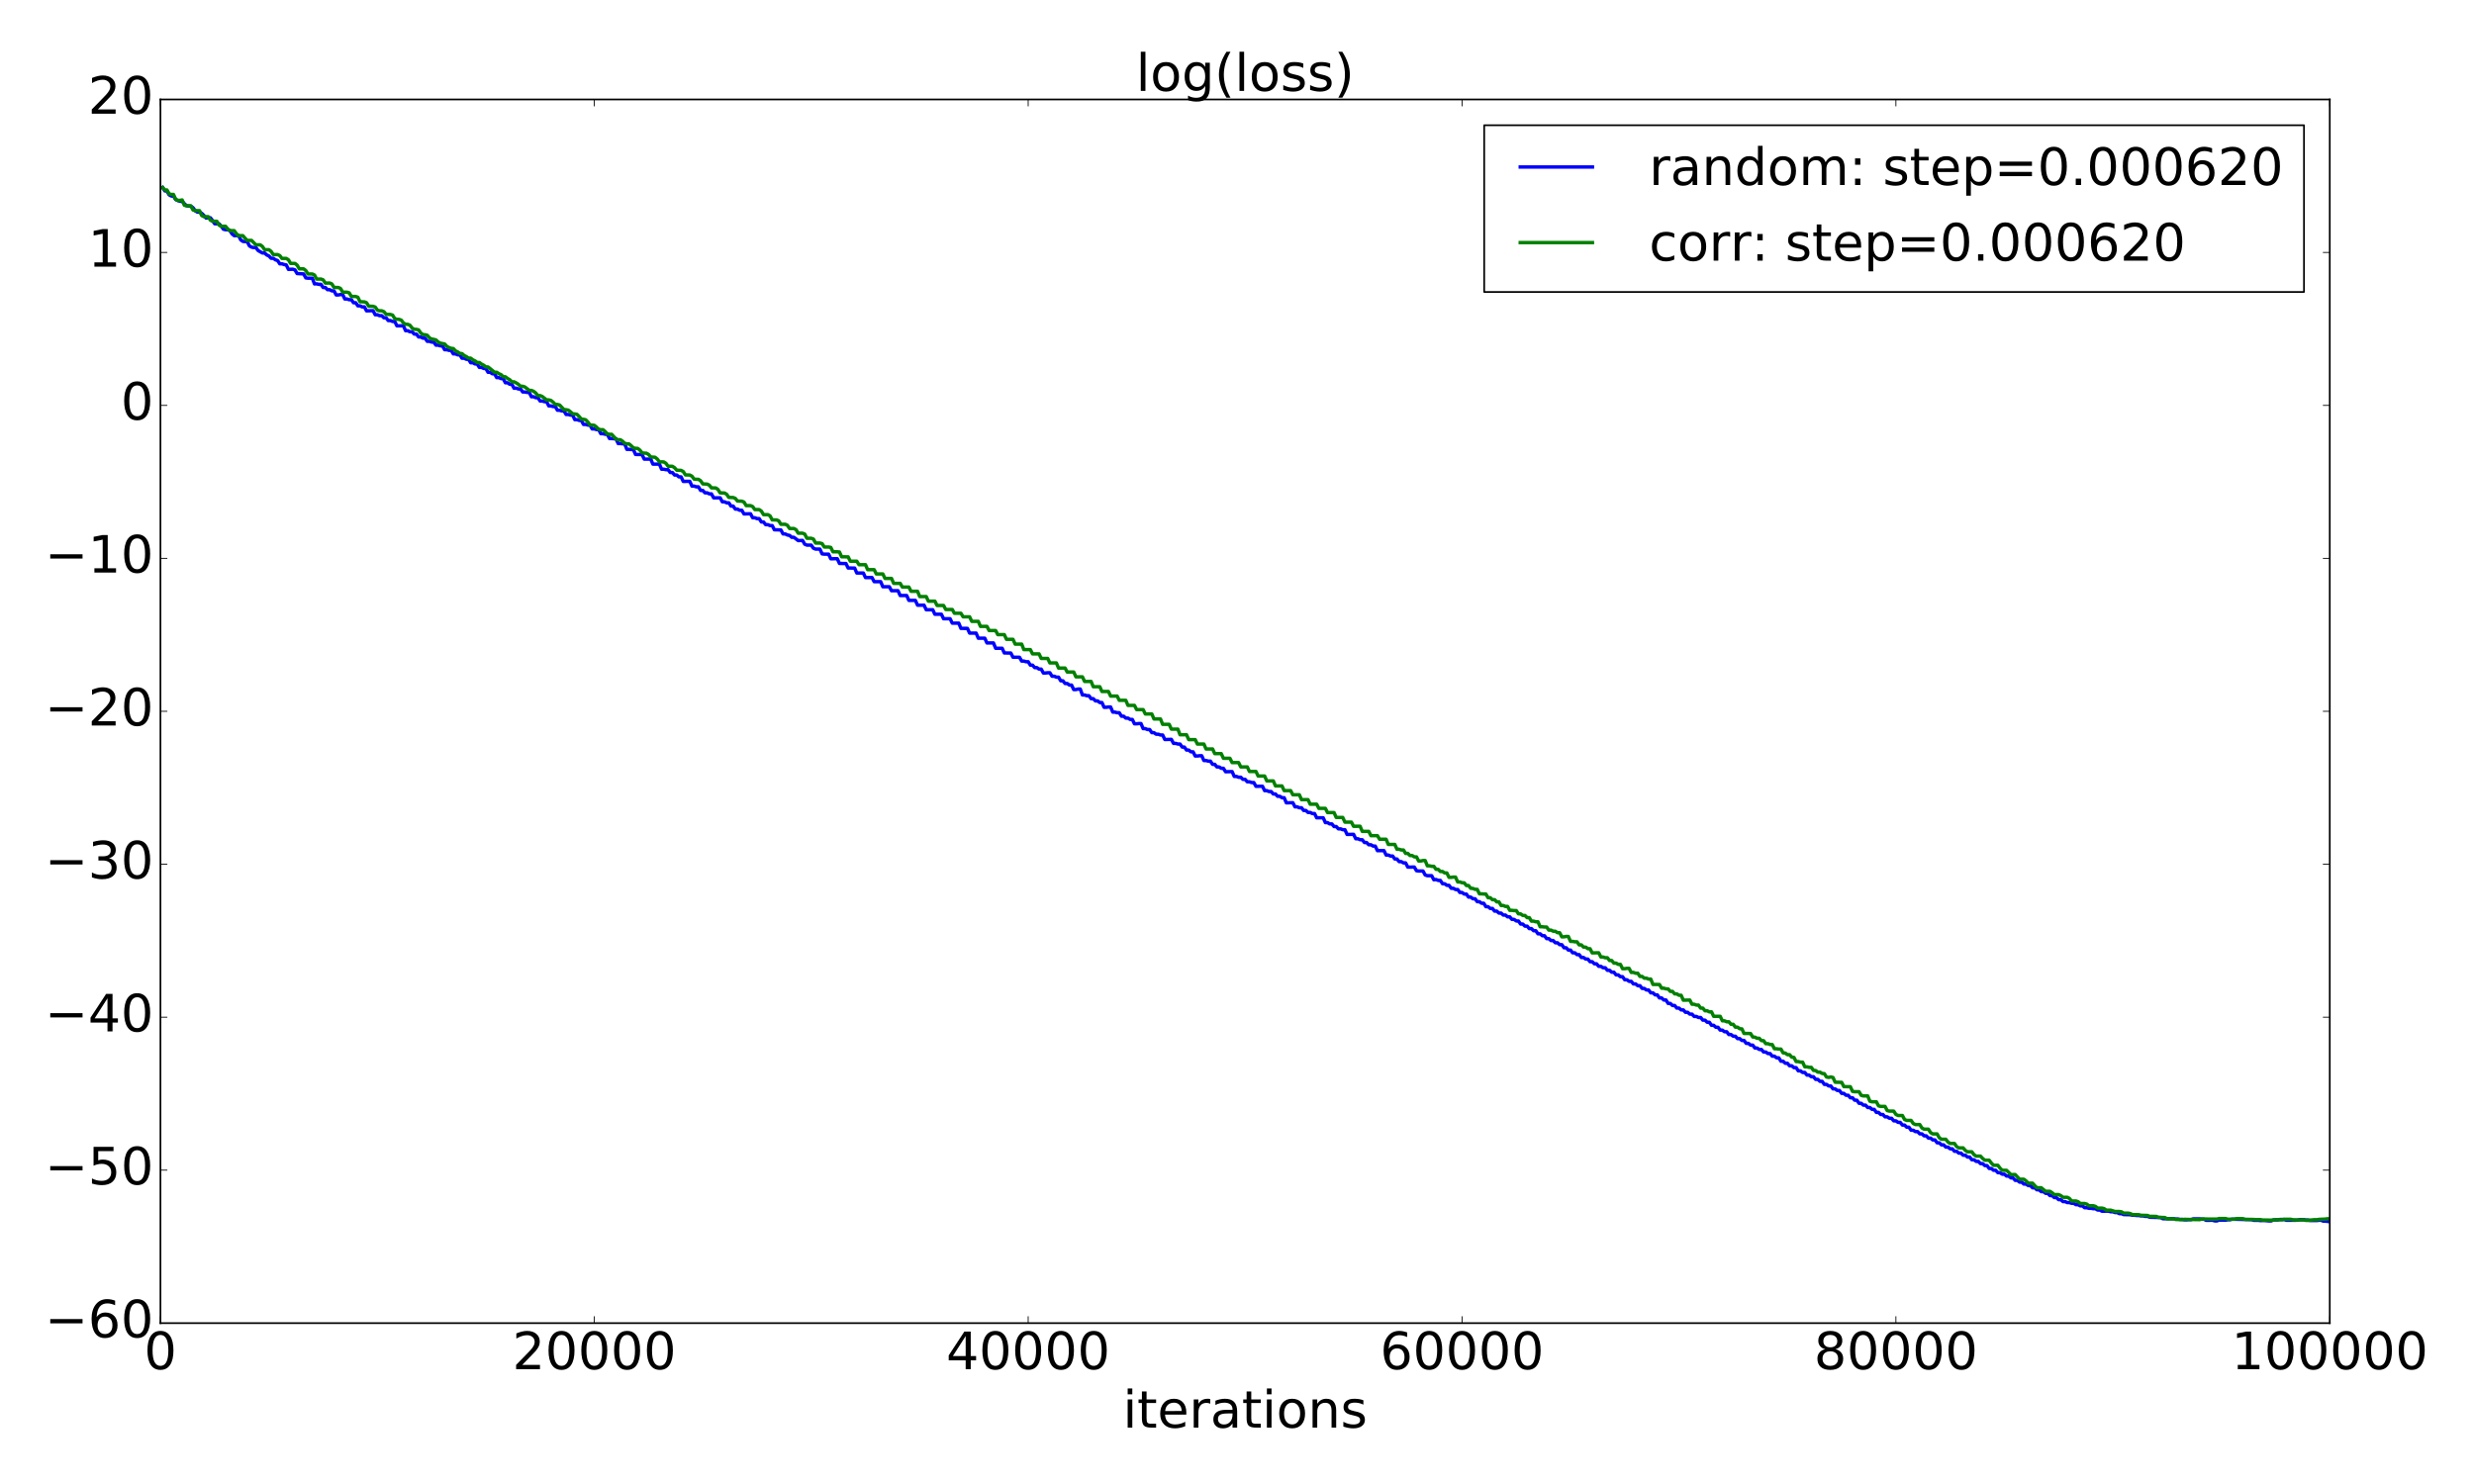 <?xml version="1.0" encoding="utf-8" standalone="no"?>
<!DOCTYPE svg PUBLIC "-//W3C//DTD SVG 1.1//EN"
  "http://www.w3.org/Graphics/SVG/1.1/DTD/svg11.dtd">
<!-- Created with matplotlib (http://matplotlib.org/) -->
<svg height="864pt" version="1.1" viewBox="0 0 1440 864" width="1440pt" xmlns="http://www.w3.org/2000/svg" xmlns:xlink="http://www.w3.org/1999/xlink">
 <defs>
  <style type="text/css">
*{stroke-linecap:butt;stroke-linejoin:round;stroke-miterlimit:100000;}
  </style>
 </defs>
 <g id="figure_1">
  <g id="patch_1">
   <path d="M 0 864 
L 1440 864 
L 1440 0 
L 0 0 
z
" style="fill:#ffffff;"/>
  </g>
  <g id="axes_1">
   <g id="patch_2">
    <path d="M 93.395 770.344 
L 1356.047 770.344 
L 1356.047 57.917 
L 93.395 57.917 
z
" style="fill:#ffffff;"/>
   </g>
   <g id="line2d_1">
    <path clip-path="url(#pa9e7a2c844)" d="M 94.658 109.16 
L 95.921 111.125 
L 97.183 111.207 
L 98.446 113.424 
L 99.709 114.117 
L 100.971 114.116 
L 102.234 116.137 
L 103.497 116.779 
L 104.759 117.177 
L 106.022 117.177 
L 107.284 118.575 
L 108.547 119.742 
L 109.81 120 
L 111.072 120.043 
L 112.335 120.931 
L 113.598 122.652 
L 114.86 123.494 
L 116.123 123.494 
L 117.386 124.19 
L 118.648 125.417 
L 119.911 126.938 
L 121.174 126.793 
L 122.436 126.793 
L 123.699 128.379 
L 124.962 130.268 
L 127.487 130.313 
L 128.75 131.601 
L 130.012 133.429 
L 131.275 133.741 
L 132.538 133.74 
L 133.8 134.209 
L 135.063 136.165 
L 136.325 137.198 
L 138.851 137.156 
L 140.113 139.65 
L 141.376 140.545 
L 142.639 140.667 
L 143.901 140.667 
L 145.164 143.166 
L 146.427 143.872 
L 147.689 144.153 
L 148.952 144.153 
L 150.215 145.848 
L 152.74 147.291 
L 154.003 147.291 
L 155.265 148.438 
L 156.528 149.025 
L 157.791 150.361 
L 159.053 150.361 
L 160.316 151.269 
L 161.578 151.676 
L 162.841 153.594 
L 164.104 153.595 
L 165.366 154.018 
L 166.629 154.235 
L 167.892 156.843 
L 170.417 156.743 
L 171.68 157.127 
L 172.942 159.265 
L 176.73 159.477 
L 177.993 161.798 
L 179.256 161.973 
L 181.781 161.957 
L 183.044 165.301 
L 184.306 165.255 
L 185.569 165.562 
L 186.832 165.562 
L 188.094 167.375 
L 189.357 167.376 
L 190.619 168.641 
L 191.882 168.641 
L 193.145 169.344 
L 194.407 169.343 
L 195.67 171.711 
L 196.933 171.711 
L 198.195 171.501 
L 199.458 171.499 
L 200.721 174.082 
L 201.983 174.082 
L 203.246 174.494 
L 204.509 174.495 
L 205.771 176.249 
L 207.034 176.248 
L 208.297 178.075 
L 209.559 178.075 
L 210.822 178.681 
L 212.085 178.682 
L 213.347 180.977 
L 217.135 180.876 
L 218.398 183.256 
L 219.66 183.255 
L 220.923 183.792 
L 222.186 183.792 
L 223.448 185.019 
L 224.711 185.02 
L 225.974 186.63 
L 227.236 186.63 
L 228.499 187.154 
L 229.762 187.157 
L 231.024 189.694 
L 234.812 189.682 
L 236.075 192.529 
L 237.338 192.529 
L 238.6 193.161 
L 239.863 193.16 
L 241.126 194.509 
L 242.388 194.51 
L 243.651 196.176 
L 244.913 196.176 
L 246.176 196.896 
L 247.439 196.895 
L 248.701 198.719 
L 249.964 198.724 
L 251.227 199.173 
L 252.489 199.173 
L 253.752 200.954 
L 255.015 200.955 
L 256.277 201.352 
L 257.54 201.353 
L 258.803 203.593 
L 260.065 203.59 
L 261.328 203.991 
L 262.591 203.99 
L 263.853 206.029 
L 265.116 206.028 
L 266.379 206.59 
L 267.641 206.596 
L 268.904 208.568 
L 270.167 208.568 
L 271.429 209.166 
L 272.692 209.169 
L 273.954 211.18 
L 275.217 211.183 
L 276.48 211.901 
L 277.742 211.905 
L 279.005 213.9 
L 280.268 213.901 
L 281.53 214.526 
L 282.793 214.527 
L 284.056 216.743 
L 285.318 216.745 
L 286.581 217.63 
L 287.844 217.631 
L 289.106 219.837 
L 290.369 219.839 
L 291.632 220.418 
L 292.894 220.42 
L 294.157 222.846 
L 295.42 222.846 
L 296.682 223.727 
L 297.945 223.731 
L 299.208 226.039 
L 300.47 225.977 
L 301.733 226.464 
L 302.995 226.464 
L 304.258 228.215 
L 305.521 228.214 
L 306.783 228.466 
L 308.046 228.464 
L 309.309 230.981 
L 310.571 230.982 
L 311.834 231.536 
L 313.097 231.531 
L 314.359 233.461 
L 315.622 233.461 
L 316.885 233.861 
L 318.147 233.861 
L 319.41 236.317 
L 320.673 236.317 
L 321.935 236.703 
L 323.198 236.7 
L 324.461 238.851 
L 325.723 238.855 
L 326.986 239.238 
L 328.249 239.237 
L 329.511 241.316 
L 330.774 241.313 
L 332.036 241.677 
L 333.299 241.678 
L 334.562 244.306 
L 335.824 244.304 
L 337.087 244.758 
L 338.35 244.758 
L 339.612 247.087 
L 340.875 247.09 
L 342.138 247.477 
L 343.4 247.478 
L 344.663 249.709 
L 345.926 249.706 
L 347.188 250.1 
L 348.451 250.1 
L 349.714 252.487 
L 350.976 252.483 
L 352.239 252.834 
L 353.502 252.834 
L 354.764 255.304 
L 356.027 255.308 
L 357.289 255.438 
L 358.552 255.438 
L 359.815 258.246 
L 361.077 258.252 
L 362.34 258.391 
L 363.603 258.392 
L 364.865 261.609 
L 366.128 261.604 
L 367.391 261.743 
L 368.653 261.744 
L 369.916 264.581 
L 373.704 264.648 
L 374.967 267.291 
L 378.755 267.294 
L 380.017 270.203 
L 383.805 270.206 
L 385.068 273.162 
L 386.33 273.16 
L 387.593 273.455 
L 388.856 273.456 
L 390.118 275.095 
L 391.381 275.094 
L 392.644 276.573 
L 393.906 276.573 
L 395.169 277.647 
L 396.432 277.647 
L 397.694 280.281 
L 401.482 280.229 
L 402.745 282.996 
L 404.008 282.997 
L 405.27 283.443 
L 406.533 283.443 
L 407.796 285.531 
L 409.058 285.532 
L 410.321 286.912 
L 411.584 286.911 
L 412.846 287.536 
L 414.109 287.535 
L 415.371 289.829 
L 419.159 289.826 
L 420.422 292.15 
L 421.685 292.145 
L 422.947 292.746 
L 424.21 292.745 
L 425.473 294.644 
L 426.735 294.643 
L 427.998 296.398 
L 429.261 296.398 
L 430.523 297.091 
L 431.786 297.092 
L 433.049 299.22 
L 436.837 299.121 
L 438.099 301.433 
L 439.362 301.433 
L 440.624 301.955 
L 441.887 301.954 
L 443.15 303.895 
L 444.412 303.895 
L 445.675 305.471 
L 446.938 305.47 
L 448.2 305.993 
L 449.463 305.993 
L 450.726 308.43 
L 454.514 308.531 
L 455.776 310.846 
L 457.039 310.847 
L 458.302 311.487 
L 459.564 311.714 
L 460.827 312.825 
L 462.09 312.825 
L 464.615 314.744 
L 467.14 314.643 
L 468.403 316.857 
L 469.665 317.366 
L 472.191 317.371 
L 473.453 319.167 
L 474.716 319.689 
L 477.241 319.694 
L 478.504 322.473 
L 479.767 322.63 
L 482.292 322.643 
L 483.555 325.316 
L 487.343 325.289 
L 488.605 328.051 
L 492.393 328.097 
L 493.656 330.708 
L 497.444 330.733 
L 498.706 333.616 
L 502.494 333.62 
L 503.757 336.252 
L 507.545 336.248 
L 508.808 338.634 
L 512.596 338.634 
L 513.858 341.608 
L 517.646 341.608 
L 518.909 343.928 
L 522.697 343.924 
L 523.959 346.727 
L 527.747 346.727 
L 529.01 349.552 
L 532.798 349.553 
L 534.061 352.343 
L 537.849 352.343 
L 539.111 355.007 
L 542.899 355.007 
L 544.162 357.633 
L 547.95 357.633 
L 549.213 360.235 
L 553 360.225 
L 554.263 362.785 
L 558.051 362.785 
L 559.314 365.854 
L 563.102 365.856 
L 564.364 368.586 
L 568.152 368.587 
L 569.415 371.571 
L 573.203 371.571 
L 574.466 374.333 
L 578.254 374.333 
L 579.516 377.429 
L 583.304 377.429 
L 584.567 380.166 
L 588.355 380.199 
L 589.617 382.651 
L 593.405 382.678 
L 594.668 384.884 
L 595.931 384.874 
L 597.193 385.261 
L 598.456 385.262 
L 599.719 387.258 
L 600.981 387.257 
L 602.244 388.689 
L 603.507 388.688 
L 604.769 389.558 
L 606.032 389.557 
L 607.294 391.832 
L 608.557 391.825 
L 609.82 391.684 
L 611.082 391.684 
L 612.345 393.703 
L 613.608 393.704 
L 614.87 394.246 
L 616.133 394.246 
L 617.396 396.363 
L 618.658 396.38 
L 619.921 397.924 
L 621.184 397.925 
L 622.446 398.848 
L 623.709 398.848 
L 624.972 401.475 
L 626.234 401.475 
L 627.497 401.159 
L 628.76 401.159 
L 630.022 404.605 
L 631.285 404.605 
L 632.548 405.053 
L 633.81 405.054 
L 635.073 406.772 
L 636.335 406.773 
L 637.598 408.061 
L 638.861 408.061 
L 640.123 409.035 
L 641.386 409.034 
L 642.649 411.798 
L 643.911 411.798 
L 645.174 411.628 
L 646.437 411.628 
L 647.699 414.6 
L 648.962 414.6 
L 650.225 414.962 
L 651.487 414.962 
L 652.75 416.98 
L 654.013 416.981 
L 655.275 418.081 
L 656.538 418.081 
L 657.801 418.869 
L 659.063 418.869 
L 660.326 421.395 
L 661.589 421.395 
L 662.851 421.263 
L 664.114 421.264 
L 665.376 424.219 
L 666.639 424.219 
L 667.902 424.736 
L 669.164 424.736 
L 670.427 426.564 
L 671.69 426.564 
L 672.952 427.479 
L 674.215 427.479 
L 675.478 427.935 
L 676.74 427.935 
L 678.003 430.556 
L 681.791 430.46 
L 683.054 432.797 
L 684.316 432.798 
L 685.579 433.184 
L 686.842 433.184 
L 688.104 434.95 
L 689.367 434.95 
L 690.63 436.696 
L 691.892 436.696 
L 693.155 437.709 
L 694.417 437.709 
L 695.68 440.156 
L 696.943 440.156 
L 698.205 440.006 
L 699.468 440.006 
L 700.731 442.778 
L 701.993 442.776 
L 703.256 443.141 
L 704.519 443.14 
L 705.781 445 
L 707.044 445.001 
L 708.307 446.522 
L 709.569 446.522 
L 710.832 447.321 
L 712.095 447.322 
L 713.357 449.32 
L 717.145 449.226 
L 718.408 452.049 
L 719.67 452.05 
L 720.933 452.524 
L 722.196 452.524 
L 723.458 453.735 
L 724.721 453.735 
L 725.984 455.165 
L 727.246 455.165 
L 728.509 455.601 
L 729.772 455.601 
L 731.034 457.804 
L 734.822 457.755 
L 736.085 460.318 
L 737.348 460.316 
L 738.61 460.834 
L 739.873 460.834 
L 741.136 462.272 
L 742.398 462.272 
L 743.661 463.621 
L 744.924 463.62 
L 746.186 464.437 
L 747.449 464.438 
L 748.711 467.415 
L 752.499 467.346 
L 753.762 469.749 
L 755.025 469.749 
L 756.287 470.293 
L 757.55 470.293 
L 758.813 471.87 
L 760.075 471.87 
L 761.338 473.018 
L 762.601 473.017 
L 763.863 473.654 
L 765.126 473.655 
L 766.389 476.14 
L 770.177 476.122 
L 771.439 478.938 
L 772.702 478.937 
L 773.965 479.698 
L 775.227 479.698 
L 776.49 481.221 
L 777.752 481.221 
L 779.015 482.556 
L 780.278 482.556 
L 781.54 483.058 
L 782.803 483.058 
L 784.066 485.814 
L 787.854 485.762 
L 789.116 488.323 
L 790.379 488.323 
L 791.642 488.894 
L 792.904 488.894 
L 794.167 490.519 
L 795.43 490.52 
L 796.692 491.817 
L 797.955 491.817 
L 799.218 492.602 
L 800.48 492.603 
L 801.743 495.265 
L 805.531 495.228 
L 806.793 497.814 
L 808.056 497.814 
L 809.319 498.393 
L 810.581 498.394 
L 811.844 500.102 
L 813.107 500.103 
L 814.369 501.639 
L 815.632 501.639 
L 816.895 502.403 
L 818.157 502.403 
L 819.42 504.836 
L 823.208 504.82 
L 824.471 506.924 
L 825.733 507.123 
L 828.259 507.117 
L 829.521 509.402 
L 830.784 509.843 
L 833.309 509.844 
L 834.572 512.207 
L 835.834 512.049 
L 837.097 512.584 
L 838.36 512.584 
L 839.622 514.5 
L 840.885 514.52 
L 842.148 515.45 
L 843.41 515.46 
L 844.673 517.158 
L 845.936 517.172 
L 847.198 517.888 
L 848.461 517.892 
L 849.724 519.602 
L 850.986 519.605 
L 852.249 520.545 
L 853.512 520.542 
L 854.774 522.294 
L 856.037 522.294 
L 857.3 523.264 
L 858.562 523.265 
L 859.825 524.952 
L 861.087 524.951 
L 862.35 525.895 
L 863.613 525.893 
L 864.875 527.878 
L 866.138 527.879 
L 867.401 528.909 
L 868.663 528.903 
L 869.926 530.462 
L 871.189 530.461 
L 872.451 531.601 
L 873.714 531.605 
L 874.977 532.755 
L 876.239 532.756 
L 877.502 533.8 
L 878.765 533.799 
L 880.027 535.274 
L 881.29 535.273 
L 882.553 536.197 
L 883.815 536.203 
L 885.078 538 
L 886.34 537.998 
L 887.603 539.2 
L 888.866 539.197 
L 890.128 540.651 
L 891.391 540.649 
L 892.654 541.875 
L 893.916 541.878 
L 895.179 543.663 
L 896.442 543.66 
L 897.704 544.771 
L 898.967 544.774 
L 900.23 546.465 
L 901.492 546.467 
L 902.755 547.599 
L 904.018 547.597 
L 905.28 548.883 
L 906.543 548.882 
L 907.806 549.995 
L 909.068 550.002 
L 910.331 551.792 
L 911.594 551.791 
L 912.856 553.14 
L 914.119 553.144 
L 915.381 554.736 
L 916.644 554.735 
L 917.907 555.803 
L 919.169 555.808 
L 920.432 557.453 
L 921.695 557.451 
L 922.957 558.39 
L 924.22 558.393 
L 925.483 559.918 
L 926.745 559.916 
L 928.008 561.123 
L 929.271 561.123 
L 930.533 562.602 
L 931.796 562.606 
L 933.059 563.437 
L 934.321 563.436 
L 935.584 564.921 
L 936.847 564.922 
L 938.109 566.023 
L 939.372 566.025 
L 940.635 567.583 
L 941.897 567.592 
L 943.16 568.644 
L 944.422 568.642 
L 945.685 570.429 
L 946.948 570.424 
L 948.21 571.34 
L 949.473 571.34 
L 950.736 572.84 
L 951.998 572.839 
L 953.261 573.873 
L 954.524 573.873 
L 955.786 575.452 
L 957.049 575.46 
L 958.312 576.388 
L 959.574 576.388 
L 960.837 578.052 
L 962.1 578.046 
L 963.362 579.213 
L 964.625 579.214 
L 965.888 581.003 
L 967.15 581.013 
L 968.413 582.203 
L 969.675 582.202 
L 970.938 584.202 
L 972.201 584.207 
L 973.463 585.395 
L 974.726 585.396 
L 975.989 586.922 
L 977.251 586.921 
L 978.514 587.981 
L 979.777 587.981 
L 981.039 589.372 
L 982.302 589.369 
L 983.565 590.427 
L 984.827 590.431 
L 986.09 591.77 
L 987.353 591.77 
L 988.615 592.398 
L 989.878 592.399 
L 991.141 593.944 
L 992.403 593.944 
L 993.666 595.153 
L 994.929 595.155 
L 996.191 596.938 
L 997.454 596.939 
L 998.716 598.083 
L 999.979 598.084 
L 1001.242 599.747 
L 1002.504 599.747 
L 1003.767 600.698 
L 1005.03 600.699 
L 1006.292 602.32 
L 1007.555 602.319 
L 1008.818 603.304 
L 1010.08 603.3 
L 1011.343 604.686 
L 1012.606 604.688 
L 1013.868 605.766 
L 1015.131 605.765 
L 1016.394 607.453 
L 1017.656 607.462 
L 1018.919 608.483 
L 1020.182 608.483 
L 1021.444 610.149 
L 1022.707 610.159 
L 1023.97 611.013 
L 1025.232 611.011 
L 1026.495 612.476 
L 1027.757 612.476 
L 1029.02 613.39 
L 1030.283 613.389 
L 1031.545 614.917 
L 1032.808 614.916 
L 1034.071 615.882 
L 1035.333 615.884 
L 1036.596 617.859 
L 1037.859 617.861 
L 1039.121 619.032 
L 1040.384 619.033 
L 1041.647 620.521 
L 1042.909 620.515 
L 1044.172 621.596 
L 1045.435 621.594 
L 1046.697 623.46 
L 1047.96 623.461 
L 1049.223 624.404 
L 1050.485 624.402 
L 1051.748 625.926 
L 1053.011 625.921 
L 1054.273 626.89 
L 1055.536 626.891 
L 1056.798 628.419 
L 1058.061 628.413 
L 1059.324 629.569 
L 1060.586 629.57 
L 1061.849 631.335 
L 1063.112 631.326 
L 1064.374 632.246 
L 1065.637 632.246 
L 1066.9 633.958 
L 1068.162 633.956 
L 1069.425 634.905 
L 1070.688 634.91 
L 1071.95 636.571 
L 1073.213 636.569 
L 1074.476 637.663 
L 1075.738 637.663 
L 1077.001 639.122 
L 1078.264 639.117 
L 1079.526 640.542 
L 1080.789 640.546 
L 1082.051 642.344 
L 1083.314 642.345 
L 1084.577 643.43 
L 1085.839 643.43 
L 1087.102 644.801 
L 1088.365 644.801 
L 1089.627 645.88 
L 1090.89 645.882 
L 1092.153 647.662 
L 1093.415 647.662 
L 1094.678 648.882 
L 1095.941 648.884 
L 1097.203 650.231 
L 1098.466 650.227 
L 1099.729 651.066 
L 1100.991 651.068 
L 1102.254 652.562 
L 1103.517 652.568 
L 1104.779 653.47 
L 1106.042 653.47 
L 1107.305 655.024 
L 1108.567 655.024 
L 1109.83 656.266 
L 1111.092 656.264 
L 1112.355 658.032 
L 1113.618 658.035 
L 1114.88 658.834 
L 1116.143 658.835 
L 1117.406 660.137 
L 1118.668 660.141 
L 1119.931 661.293 
L 1121.194 661.289 
L 1122.456 662.618 
L 1123.719 662.625 
L 1124.982 663.681 
L 1126.244 663.678 
L 1127.507 665.343 
L 1128.77 665.354 
L 1130.032 666.559 
L 1131.295 666.557 
L 1132.558 667.837 
L 1133.82 667.838 
L 1135.083 668.854 
L 1136.346 668.854 
L 1137.608 670.287 
L 1138.871 670.287 
L 1140.133 671.356 
L 1141.396 671.353 
L 1142.659 672.567 
L 1143.921 672.565 
L 1145.184 673.653 
L 1146.447 673.655 
L 1147.709 675.224 
L 1148.972 675.221 
L 1150.235 676.18 
L 1151.497 676.177 
L 1152.76 677.455 
L 1154.023 677.462 
L 1155.285 678.608 
L 1156.548 678.612 
L 1157.811 680.278 
L 1159.073 680.282 
L 1160.336 681.348 
L 1161.599 681.348 
L 1162.861 682.743 
L 1164.124 682.744 
L 1165.386 683.619 
L 1166.649 683.617 
L 1167.912 684.718 
L 1169.174 684.722 
L 1170.437 685.771 
L 1171.7 685.773 
L 1172.962 687.213 
L 1174.225 687.212 
L 1175.488 688.238 
L 1176.75 688.234 
L 1178.013 689.372 
L 1179.276 689.373 
L 1180.538 690.251 
L 1181.801 690.261 
L 1183.064 691.55 
L 1184.326 691.539 
L 1185.589 692.706 
L 1186.852 692.704 
L 1188.114 693.779 
L 1189.377 693.78 
L 1190.64 694.776 
L 1191.902 694.777 
L 1193.165 696.063 
L 1194.427 696.059 
L 1195.69 697.226 
L 1196.953 697.225 
L 1198.215 698.44 
L 1199.478 698.439 
L 1200.741 699.564 
L 1202.003 699.568 
L 1203.266 700.154 
L 1204.529 700.162 
L 1205.791 700.566 
L 1207.054 700.561 
L 1208.317 701.382 
L 1209.579 701.398 
L 1210.842 702.076 
L 1212.105 702.068 
L 1213.367 703.148 
L 1214.63 703.139 
L 1215.893 703.493 
L 1217.155 703.481 
L 1218.418 703.73 
L 1219.681 703.731 
L 1220.943 704.494 
L 1222.206 704.5 
L 1223.468 705.189 
L 1227.256 705.118 
L 1228.519 705.487 
L 1229.782 705.476 
L 1231.044 705.953 
L 1232.307 705.951 
L 1233.57 706.599 
L 1234.832 706.604 
L 1236.095 707.129 
L 1239.883 707.206 
L 1241.146 707.524 
L 1242.408 707.514 
L 1243.671 707.678 
L 1244.934 707.681 
L 1246.196 707.908 
L 1247.459 707.908 
L 1248.721 708.178 
L 1249.984 708.172 
L 1251.247 708.674 
L 1255.035 708.794 
L 1257.56 708.823 
L 1258.823 709.54 
L 1265.136 709.554 
L 1266.399 709.722 
L 1267.661 709.712 
L 1268.924 709.933 
L 1270.187 709.916 
L 1271.449 710.2 
L 1272.712 710.209 
L 1273.975 710.089 
L 1275.237 710.086 
L 1276.5 709.648 
L 1280.288 709.615 
L 1281.55 709.833 
L 1282.813 709.815 
L 1284.076 710.475 
L 1287.864 710.442 
L 1289.126 710.814 
L 1290.389 710.805 
L 1291.652 710.337 
L 1295.44 710.385 
L 1296.702 710.161 
L 1297.965 710.164 
L 1299.228 709.809 
L 1308.066 710.022 
L 1310.591 710.092 
L 1311.854 710.457 
L 1314.379 710.465 
L 1315.642 710.618 
L 1318.167 710.594 
L 1320.693 710.824 
L 1321.955 710.821 
L 1323.218 710.245 
L 1325.743 710.244 
L 1327.006 709.997 
L 1329.531 709.997 
L 1330.794 710.449 
L 1337.107 710.415 
L 1338.37 710.112 
L 1340.895 710.113 
L 1342.158 710.299 
L 1343.42 710.298 
L 1344.683 710.593 
L 1348.471 710.607 
L 1349.734 710.443 
L 1350.996 710.441 
L 1352.259 710.962 
L 1353.522 710.963 
L 1356.047 711.254 
L 1356.047 711.254 
" style="fill:none;stroke:#0000ff;stroke-linecap:square;stroke-width:2.0;"/>
   </g>
   <g id="line2d_2">
    <path clip-path="url(#pa9e7a2c844)" d="M 94.658 109.184 
L 95.921 110.586 
L 97.183 110.603 
L 98.446 112.891 
L 99.709 113.195 
L 100.971 113.206 
L 102.234 116.061 
L 103.497 116.648 
L 104.759 116.649 
L 106.022 116.42 
L 107.284 119.482 
L 108.547 119.823 
L 111.072 119.828 
L 112.335 122.245 
L 113.598 122.646 
L 116.123 122.644 
L 117.386 125.477 
L 118.648 126.133 
L 121.174 126.133 
L 122.436 128.166 
L 123.699 128.834 
L 126.224 128.837 
L 127.487 131.075 
L 128.75 131.747 
L 131.275 131.75 
L 132.538 133.29 
L 133.8 134.278 
L 136.325 134.278 
L 137.588 136.082 
L 138.851 137.217 
L 141.376 137.217 
L 142.639 138.706 
L 143.901 139.982 
L 146.427 139.984 
L 148.952 142.556 
L 151.477 142.555 
L 152.74 143.49 
L 154.003 145.371 
L 156.528 145.383 
L 157.791 146.359 
L 159.053 148.208 
L 161.578 148.211 
L 162.841 148.793 
L 164.104 150.459 
L 166.629 150.458 
L 167.892 151.257 
L 169.154 153.368 
L 171.68 153.362 
L 172.942 154.35 
L 174.205 156.532 
L 176.73 156.531 
L 177.993 157.506 
L 179.256 159.523 
L 181.781 159.523 
L 183.044 160.108 
L 184.306 162.462 
L 186.832 162.464 
L 188.094 162.923 
L 189.357 164.817 
L 191.882 164.782 
L 193.145 165.274 
L 194.407 167.35 
L 196.933 167.381 
L 198.195 167.924 
L 199.458 170.092 
L 201.983 170.122 
L 203.246 170.5 
L 204.509 172.583 
L 207.034 172.615 
L 208.297 173.071 
L 209.559 175.657 
L 212.085 175.761 
L 213.347 176.227 
L 214.61 178.272 
L 217.135 178.349 
L 218.398 178.756 
L 219.66 180.583 
L 220.923 180.938 
L 222.186 180.957 
L 223.448 181.448 
L 224.711 182.98 
L 227.236 183.089 
L 228.499 183.444 
L 229.762 185.488 
L 231.024 185.865 
L 232.287 185.952 
L 233.55 186.365 
L 234.812 188.016 
L 236.075 188.781 
L 237.338 188.835 
L 238.6 189.318 
L 239.863 190.986 
L 241.126 191.737 
L 242.388 191.765 
L 243.651 192.06 
L 244.913 193.888 
L 246.176 194.802 
L 247.439 194.889 
L 248.701 195.207 
L 249.964 196.725 
L 251.227 197.388 
L 252.489 197.592 
L 253.752 197.913 
L 255.015 199.118 
L 256.277 199.783 
L 258.803 200.268 
L 260.065 201.655 
L 261.328 202.348 
L 262.591 202.802 
L 263.853 202.936 
L 265.116 204.289 
L 266.379 204.88 
L 267.641 205.761 
L 268.904 205.878 
L 270.167 206.992 
L 271.429 207.623 
L 272.692 208.485 
L 273.954 208.517 
L 275.217 209.509 
L 276.48 210.115 
L 277.742 211.029 
L 279.005 211.029 
L 280.268 211.995 
L 281.53 212.628 
L 282.793 213.625 
L 284.056 213.634 
L 287.844 216.716 
L 289.106 216.721 
L 290.369 217.58 
L 291.632 218.102 
L 292.894 219.322 
L 294.157 219.351 
L 295.42 220.347 
L 296.682 221.059 
L 297.945 222.291 
L 299.208 222.284 
L 300.47 222.947 
L 301.733 223.755 
L 302.995 224.873 
L 304.258 224.894 
L 305.521 225.29 
L 308.046 227.293 
L 309.309 227.297 
L 310.571 227.823 
L 311.834 228.809 
L 313.097 230.338 
L 314.359 230.312 
L 315.622 230.837 
L 318.147 232.829 
L 319.41 232.811 
L 320.673 233.148 
L 321.935 234.131 
L 323.198 235.453 
L 324.461 235.49 
L 325.723 235.812 
L 328.249 238.458 
L 329.511 238.548 
L 330.774 238.793 
L 332.036 239.747 
L 333.299 240.911 
L 334.562 241.004 
L 335.824 241.229 
L 337.087 242.495 
L 338.35 244.02 
L 339.612 244.133 
L 340.875 244.377 
L 342.138 245.675 
L 343.4 247.394 
L 345.926 247.64 
L 347.188 248.675 
L 348.451 249.929 
L 349.714 250.181 
L 350.976 250.168 
L 352.239 251.243 
L 353.502 252.611 
L 354.764 252.853 
L 356.027 252.863 
L 358.552 255.655 
L 359.815 256.015 
L 361.077 256.02 
L 362.34 256.861 
L 363.603 258.085 
L 364.865 258.403 
L 366.128 258.446 
L 367.391 259.505 
L 368.653 260.733 
L 369.916 261.018 
L 371.179 261.061 
L 372.441 262.05 
L 373.704 263.647 
L 374.967 263.82 
L 376.229 263.857 
L 377.492 264.586 
L 378.755 266.054 
L 381.28 266.221 
L 382.543 267.228 
L 383.805 268.886 
L 386.33 268.942 
L 387.593 269.729 
L 388.856 271.442 
L 391.381 271.476 
L 392.644 272.312 
L 393.906 273.752 
L 396.432 273.857 
L 397.694 274.548 
L 398.957 276.496 
L 401.482 276.561 
L 402.745 277.241 
L 404.008 278.933 
L 405.27 279.051 
L 406.533 279.057 
L 407.796 279.902 
L 409.058 281.722 
L 411.584 281.851 
L 412.846 282.463 
L 414.109 284.035 
L 416.634 284.092 
L 417.897 284.967 
L 419.159 286.958 
L 421.685 287.027 
L 422.947 287.755 
L 424.21 289.59 
L 426.735 289.668 
L 427.998 290.16 
L 429.261 291.699 
L 431.786 291.798 
L 433.049 292.308 
L 434.311 294.37 
L 436.837 294.387 
L 438.099 294.927 
L 439.362 296.676 
L 441.887 296.674 
L 443.15 297.578 
L 444.412 299.618 
L 446.938 299.623 
L 448.2 300.334 
L 449.463 302.674 
L 451.988 302.703 
L 453.251 303.21 
L 454.514 305.239 
L 457.039 305.23 
L 458.302 305.814 
L 459.564 307.687 
L 462.09 307.705 
L 463.352 308.373 
L 464.615 310.434 
L 467.14 310.444 
L 468.403 310.956 
L 469.665 313.395 
L 472.191 313.397 
L 473.453 313.854 
L 474.716 316.168 
L 477.241 316.166 
L 478.504 316.494 
L 479.767 318.473 
L 482.292 318.477 
L 483.555 318.712 
L 484.817 321.264 
L 487.343 321.264 
L 488.605 321.388 
L 489.868 324.178 
L 493.656 324.202 
L 494.919 326.75 
L 498.706 326.746 
L 499.969 328.764 
L 503.757 328.763 
L 505.02 331.678 
L 508.808 331.676 
L 510.07 334.167 
L 513.858 334.167 
L 515.121 336.777 
L 518.909 336.779 
L 520.172 339.636 
L 523.959 339.634 
L 525.222 341.803 
L 529.01 341.804 
L 530.273 344.25 
L 534.061 344.25 
L 535.323 347.322 
L 539.111 347.326 
L 540.374 350.014 
L 544.162 350.014 
L 545.425 352.511 
L 549.213 352.51 
L 550.475 354.841 
L 554.263 354.843 
L 555.526 357.056 
L 559.314 357.056 
L 560.576 359.107 
L 564.364 359.112 
L 565.627 361.748 
L 569.415 361.748 
L 570.678 364.692 
L 574.466 364.692 
L 575.728 367.112 
L 579.516 367.123 
L 580.779 369.494 
L 584.567 369.493 
L 585.829 372.22 
L 589.617 372.219 
L 590.88 375.008 
L 594.668 375.008 
L 595.931 378.196 
L 599.719 378.196 
L 600.981 380.68 
L 604.769 380.679 
L 606.032 383.328 
L 609.82 383.331 
L 611.082 385.975 
L 614.87 385.976 
L 616.133 388.942 
L 619.921 388.942 
L 621.184 391.27 
L 624.972 391.268 
L 626.234 394.06 
L 630.022 394.06 
L 631.285 396.731 
L 635.073 396.732 
L 636.335 399.813 
L 640.123 399.813 
L 641.386 402.591 
L 645.174 402.593 
L 646.437 405.262 
L 650.225 405.262 
L 651.487 407.742 
L 655.275 407.742 
L 656.538 410.689 
L 660.326 410.689 
L 661.589 413.144 
L 665.376 413.147 
L 666.639 415.694 
L 670.427 415.695 
L 671.69 418.609 
L 675.478 418.61 
L 676.74 421.722 
L 680.528 421.722 
L 681.791 424.497 
L 685.579 424.496 
L 686.842 427.786 
L 690.63 427.787 
L 691.892 430.612 
L 695.68 430.611 
L 696.943 433.192 
L 700.731 433.202 
L 701.993 436.068 
L 705.781 436.051 
L 707.044 438.765 
L 710.832 438.765 
L 712.095 441.486 
L 715.883 441.485 
L 717.145 443.98 
L 720.933 443.975 
L 722.196 446.505 
L 725.984 446.506 
L 727.246 449.152 
L 731.034 449.152 
L 732.297 451.818 
L 736.085 451.818 
L 737.348 454.65 
L 741.136 454.65 
L 742.398 457.589 
L 746.186 457.59 
L 747.449 460.311 
L 751.237 460.312 
L 752.499 462.721 
L 756.287 462.723 
L 757.55 465.575 
L 761.338 465.575 
L 762.601 468.227 
L 766.389 468.229 
L 767.651 470.644 
L 771.439 470.646 
L 772.702 473.104 
L 776.49 473.103 
L 777.752 475.917 
L 781.54 475.918 
L 782.803 478.641 
L 786.591 478.65 
L 787.854 481.057 
L 791.642 481.054 
L 792.904 484.036 
L 796.692 484.034 
L 797.955 486.545 
L 801.743 486.545 
L 803.005 488.617 
L 806.793 488.619 
L 808.056 491.628 
L 811.844 491.629 
L 813.107 494.447 
L 814.369 494.446 
L 815.632 494.878 
L 816.895 494.878 
L 818.157 496.871 
L 819.42 496.871 
L 820.683 498.091 
L 821.945 498.091 
L 823.208 498.876 
L 824.471 498.876 
L 825.733 501.28 
L 826.996 501.281 
L 828.259 501.009 
L 829.521 501.009 
L 830.784 504.09 
L 832.046 504.09 
L 833.309 504.387 
L 834.572 504.387 
L 835.834 506.122 
L 837.097 506.122 
L 838.36 507.381 
L 839.622 507.381 
L 840.885 508.24 
L 842.148 508.239 
L 843.41 510.807 
L 844.673 510.807 
L 845.936 510.638 
L 847.198 510.644 
L 848.461 513.47 
L 849.724 513.466 
L 850.986 513.941 
L 852.249 514.004 
L 853.512 515.555 
L 854.774 515.569 
L 856.037 517.174 
L 857.3 517.246 
L 858.562 517.796 
L 859.825 517.792 
L 861.087 520.383 
L 862.35 520.383 
L 863.613 520.522 
L 864.875 520.541 
L 866.138 522.657 
L 867.401 522.658 
L 868.663 523.804 
L 869.926 523.804 
L 871.189 525.074 
L 872.451 525.069 
L 873.714 527.185 
L 874.977 527.185 
L 876.239 527.747 
L 877.502 527.748 
L 878.765 530.012 
L 880.027 530.013 
L 881.29 530.149 
L 882.553 530.151 
L 883.815 532.038 
L 885.078 532.063 
L 886.34 532.99 
L 887.603 532.989 
L 888.866 534.253 
L 890.128 534.249 
L 891.391 536.295 
L 892.654 536.295 
L 893.916 536.669 
L 895.179 536.668 
L 896.442 539.561 
L 897.704 539.561 
L 898.967 539.729 
L 900.23 539.73 
L 901.492 541.501 
L 902.755 541.501 
L 904.018 542.146 
L 905.28 542.182 
L 906.543 543.029 
L 907.806 543.026 
L 909.068 545.439 
L 910.331 545.439 
L 911.594 545.188 
L 912.856 545.23 
L 914.119 548.075 
L 915.381 548.073 
L 916.644 548.329 
L 917.907 548.331 
L 919.169 550.125 
L 920.432 550.126 
L 921.695 551.409 
L 922.957 551.409 
L 924.22 552.334 
L 925.483 552.339 
L 926.745 554.79 
L 930.533 554.709 
L 931.796 557.169 
L 933.059 557.174 
L 934.321 557.61 
L 935.584 557.611 
L 936.847 559.233 
L 938.109 559.234 
L 939.372 560.736 
L 940.635 560.736 
L 941.897 561.468 
L 943.16 561.468 
L 944.422 563.994 
L 945.685 563.994 
L 946.948 563.771 
L 948.21 563.772 
L 949.473 566.151 
L 950.736 566.144 
L 951.998 566.615 
L 953.261 566.614 
L 954.524 568.466 
L 955.786 568.462 
L 957.049 569.5 
L 958.312 569.501 
L 959.574 570.038 
L 960.837 570.04 
L 962.1 573.145 
L 965.888 573.192 
L 967.15 575.329 
L 968.413 575.328 
L 969.675 575.741 
L 970.938 575.765 
L 972.201 577.186 
L 973.463 577.184 
L 974.726 578.641 
L 975.989 578.641 
L 977.251 579.444 
L 978.514 579.445 
L 979.777 582.32 
L 983.565 582.237 
L 984.827 584.673 
L 986.09 584.676 
L 987.353 585.171 
L 988.615 585.171 
L 989.878 586.939 
L 991.141 586.939 
L 992.403 588.474 
L 993.666 588.474 
L 994.929 589.118 
L 996.191 589.112 
L 997.454 591.708 
L 1001.242 591.713 
L 1002.504 594.328 
L 1003.767 594.337 
L 1005.03 594.878 
L 1006.292 594.878 
L 1007.555 596.348 
L 1008.818 596.35 
L 1010.08 598.021 
L 1011.343 598.024 
L 1012.606 598.943 
L 1013.868 599.02 
L 1015.131 601.698 
L 1018.919 601.712 
L 1020.182 603.748 
L 1021.444 603.831 
L 1022.707 604.505 
L 1023.97 604.507 
L 1025.232 605.834 
L 1026.495 605.891 
L 1027.757 607.632 
L 1029.02 607.633 
L 1030.283 608.125 
L 1031.545 608.151 
L 1032.808 610.593 
L 1034.071 610.599 
L 1035.333 610.792 
L 1036.596 610.794 
L 1037.859 612.983 
L 1039.121 613.105 
L 1040.384 614.051 
L 1041.647 614.051 
L 1042.909 615.487 
L 1044.172 615.647 
L 1045.435 618.037 
L 1046.697 618.038 
L 1047.96 618.402 
L 1049.223 618.403 
L 1050.485 621.102 
L 1051.748 621.118 
L 1053.011 621.415 
L 1054.273 621.415 
L 1055.536 623.187 
L 1056.798 623.276 
L 1058.061 624.213 
L 1059.324 624.214 
L 1060.586 624.985 
L 1061.849 625.088 
L 1063.112 627.029 
L 1064.374 627.293 
L 1065.637 627.026 
L 1066.9 627.336 
L 1068.162 630.07 
L 1071.95 630.157 
L 1073.213 632.637 
L 1077.001 632.697 
L 1078.264 635.409 
L 1079.526 635.599 
L 1082.051 635.606 
L 1083.314 637.705 
L 1084.577 638.062 
L 1087.102 638.059 
L 1088.365 641.132 
L 1089.627 641.471 
L 1092.153 641.469 
L 1093.415 643.849 
L 1094.678 644.176 
L 1097.203 644.174 
L 1098.466 646.588 
L 1099.729 646.903 
L 1102.254 646.907 
L 1103.517 648.82 
L 1104.779 649.46 
L 1107.305 649.459 
L 1108.567 651.797 
L 1109.83 652.32 
L 1112.355 652.315 
L 1113.618 654.113 
L 1114.88 654.72 
L 1117.406 654.725 
L 1118.668 656.722 
L 1119.931 657.423 
L 1122.456 657.427 
L 1123.719 659.427 
L 1124.982 660.169 
L 1127.507 660.168 
L 1128.77 662.437 
L 1130.032 663.28 
L 1132.558 663.282 
L 1133.82 664.887 
L 1135.083 665.756 
L 1137.608 665.751 
L 1138.871 667.58 
L 1140.133 668.309 
L 1142.659 668.311 
L 1143.921 669.799 
L 1145.184 670.596 
L 1147.709 670.593 
L 1148.972 672.268 
L 1150.235 673.122 
L 1152.76 673.129 
L 1154.023 674.498 
L 1155.285 675.48 
L 1157.811 675.503 
L 1159.073 677.146 
L 1160.336 678.461 
L 1162.861 678.448 
L 1164.124 680.105 
L 1165.386 681.346 
L 1167.912 681.365 
L 1170.437 683.849 
L 1172.962 683.844 
L 1175.488 686.56 
L 1178.013 686.565 
L 1179.276 687.54 
L 1180.538 688.868 
L 1183.064 688.871 
L 1184.326 690.303 
L 1185.589 691.505 
L 1188.114 691.512 
L 1190.64 693.597 
L 1193.165 693.59 
L 1194.427 694.431 
L 1195.69 695.505 
L 1198.215 695.508 
L 1199.478 696.079 
L 1200.741 697.063 
L 1203.266 697.069 
L 1204.529 697.751 
L 1205.791 699.245 
L 1208.317 699.222 
L 1209.579 699.65 
L 1210.842 700.672 
L 1213.367 700.677 
L 1214.63 701.058 
L 1215.893 702.006 
L 1218.418 702.005 
L 1219.681 702.377 
L 1220.943 703.369 
L 1223.468 703.364 
L 1224.731 703.699 
L 1225.994 704.565 
L 1228.519 704.557 
L 1231.044 705.319 
L 1233.57 705.351 
L 1234.832 705.532 
L 1236.095 706.286 
L 1238.62 706.279 
L 1239.883 706.538 
L 1241.146 707.136 
L 1244.934 707.216 
L 1246.196 707.548 
L 1249.984 707.638 
L 1251.247 708.189 
L 1255.035 708.194 
L 1256.297 708.759 
L 1260.085 708.86 
L 1261.348 709.592 
L 1265.136 709.588 
L 1266.399 709.98 
L 1270.187 710.089 
L 1271.449 709.897 
L 1276.5 710.021 
L 1280.288 710.081 
L 1281.55 709.707 
L 1290.389 709.764 
L 1291.652 709.429 
L 1295.44 709.444 
L 1296.702 709.824 
L 1300.49 709.82 
L 1301.753 709.521 
L 1305.541 709.526 
L 1306.803 709.95 
L 1310.591 709.952 
L 1313.117 710.052 
L 1315.642 710.058 
L 1316.905 710.32 
L 1323.218 710.361 
L 1324.481 710.148 
L 1328.269 710.122 
L 1329.531 709.876 
L 1333.319 709.86 
L 1334.582 710.187 
L 1337.107 710.305 
L 1340.895 710.205 
L 1342.158 710.518 
L 1343.42 710.532 
L 1345.946 710.241 
L 1347.208 710.102 
L 1348.471 710.144 
L 1349.734 709.926 
L 1353.522 709.742 
L 1354.784 709.55 
L 1356.047 709.678 
L 1356.047 709.678 
" style="fill:none;stroke:#008000;stroke-linecap:square;stroke-width:2.0;"/>
   </g>
   <g id="patch_3">
    <path d="M 93.395 57.917 
L 1356.047 57.917 
" style="fill:none;stroke:#000000;stroke-linecap:square;stroke-linejoin:miter;"/>
   </g>
   <g id="patch_4">
    <path d="M 1356.047 770.344 
L 1356.047 57.917 
" style="fill:none;stroke:#000000;stroke-linecap:square;stroke-linejoin:miter;"/>
   </g>
   <g id="patch_5">
    <path d="M 93.395 770.344 
L 1356.047 770.344 
" style="fill:none;stroke:#000000;stroke-linecap:square;stroke-linejoin:miter;"/>
   </g>
   <g id="patch_6">
    <path d="M 93.395 770.344 
L 93.395 57.917 
" style="fill:none;stroke:#000000;stroke-linecap:square;stroke-linejoin:miter;"/>
   </g>
   <g id="matplotlib.axis_1">
    <g id="xtick_1">
     <g id="line2d_3">
      <defs>
       <path d="M 0 0 
L 0 -4 
" id="m3983d37d5e" style="stroke:#000000;stroke-width:0.5;"/>
      </defs>
      <g>
       <use style="stroke:#000000;stroke-width:0.5;" x="93.395" xlink:href="#m3983d37d5e" y="770.344"/>
      </g>
     </g>
     <g id="line2d_4">
      <defs>
       <path d="M 0 0 
L 0 4 
" id="m199bc9c91f" style="stroke:#000000;stroke-width:0.5;"/>
      </defs>
      <g>
       <use style="stroke:#000000;stroke-width:0.5;" x="93.395" xlink:href="#m199bc9c91f" y="57.917"/>
      </g>
     </g>
     <g id="text_1">
      <!-- 0 -->
      <defs>
       <path d="M 31.781 66.406 
Q 24.172 66.406 20.328 58.906 
Q 16.5 51.422 16.5 36.375 
Q 16.5 21.391 20.328 13.891 
Q 24.172 6.391 31.781 6.391 
Q 39.453 6.391 43.281 13.891 
Q 47.125 21.391 47.125 36.375 
Q 47.125 51.422 43.281 58.906 
Q 39.453 66.406 31.781 66.406 
M 31.781 74.219 
Q 44.047 74.219 50.516 64.516 
Q 56.984 54.828 56.984 36.375 
Q 56.984 17.969 50.516 8.266 
Q 44.047 -1.422 31.781 -1.422 
Q 19.531 -1.422 13.062 8.266 
Q 6.594 17.969 6.594 36.375 
Q 6.594 54.828 13.062 64.516 
Q 19.531 74.219 31.781 74.219 
" id="BitstreamVeraSans-Roman-30"/>
      </defs>
      <g transform="translate(83.852 797.139)scale(0.3 -0.3)">
       <use xlink:href="#BitstreamVeraSans-Roman-30"/>
      </g>
     </g>
    </g>
    <g id="xtick_2">
     <g id="line2d_5">
      <g>
       <use style="stroke:#000000;stroke-width:0.5;" x="345.926" xlink:href="#m3983d37d5e" y="770.344"/>
      </g>
     </g>
     <g id="line2d_6">
      <g>
       <use style="stroke:#000000;stroke-width:0.5;" x="345.926" xlink:href="#m199bc9c91f" y="57.917"/>
      </g>
     </g>
     <g id="text_2">
      <!-- 20000 -->
      <defs>
       <path d="M 19.188 8.297 
L 53.609 8.297 
L 53.609 0 
L 7.328 0 
L 7.328 8.297 
Q 12.938 14.109 22.625 23.891 
Q 32.328 33.688 34.812 36.531 
Q 39.547 41.844 41.422 45.531 
Q 43.312 49.219 43.312 52.781 
Q 43.312 58.594 39.234 62.25 
Q 35.156 65.922 28.609 65.922 
Q 23.969 65.922 18.812 64.312 
Q 13.672 62.703 7.812 59.422 
L 7.812 69.391 
Q 13.766 71.781 18.938 73 
Q 24.125 74.219 28.422 74.219 
Q 39.75 74.219 46.484 68.547 
Q 53.219 62.891 53.219 53.422 
Q 53.219 48.922 51.531 44.891 
Q 49.859 40.875 45.406 35.406 
Q 44.188 33.984 37.641 27.219 
Q 31.109 20.453 19.188 8.297 
" id="BitstreamVeraSans-Roman-32"/>
      </defs>
      <g transform="translate(298.207 797.139)scale(0.3 -0.3)">
       <use xlink:href="#BitstreamVeraSans-Roman-32"/>
       <use x="63.623" xlink:href="#BitstreamVeraSans-Roman-30"/>
       <use x="127.246" xlink:href="#BitstreamVeraSans-Roman-30"/>
       <use x="190.869" xlink:href="#BitstreamVeraSans-Roman-30"/>
       <use x="254.492" xlink:href="#BitstreamVeraSans-Roman-30"/>
      </g>
     </g>
    </g>
    <g id="xtick_3">
     <g id="line2d_7">
      <g>
       <use style="stroke:#000000;stroke-width:0.5;" x="598.456" xlink:href="#m3983d37d5e" y="770.344"/>
      </g>
     </g>
     <g id="line2d_8">
      <g>
       <use style="stroke:#000000;stroke-width:0.5;" x="598.456" xlink:href="#m199bc9c91f" y="57.917"/>
      </g>
     </g>
     <g id="text_3">
      <!-- 40000 -->
      <defs>
       <path d="M 37.797 64.312 
L 12.891 25.391 
L 37.797 25.391 
z
M 35.203 72.906 
L 47.609 72.906 
L 47.609 25.391 
L 58.016 25.391 
L 58.016 17.188 
L 47.609 17.188 
L 47.609 0 
L 37.797 0 
L 37.797 17.188 
L 4.891 17.188 
L 4.891 26.703 
z
" id="BitstreamVeraSans-Roman-34"/>
      </defs>
      <g transform="translate(550.737 797.139)scale(0.3 -0.3)">
       <use xlink:href="#BitstreamVeraSans-Roman-34"/>
       <use x="63.623" xlink:href="#BitstreamVeraSans-Roman-30"/>
       <use x="127.246" xlink:href="#BitstreamVeraSans-Roman-30"/>
       <use x="190.869" xlink:href="#BitstreamVeraSans-Roman-30"/>
       <use x="254.492" xlink:href="#BitstreamVeraSans-Roman-30"/>
      </g>
     </g>
    </g>
    <g id="xtick_4">
     <g id="line2d_9">
      <g>
       <use style="stroke:#000000;stroke-width:0.5;" x="850.986" xlink:href="#m3983d37d5e" y="770.344"/>
      </g>
     </g>
     <g id="line2d_10">
      <g>
       <use style="stroke:#000000;stroke-width:0.5;" x="850.986" xlink:href="#m199bc9c91f" y="57.917"/>
      </g>
     </g>
     <g id="text_4">
      <!-- 60000 -->
      <defs>
       <path d="M 33.016 40.375 
Q 26.375 40.375 22.484 35.828 
Q 18.609 31.297 18.609 23.391 
Q 18.609 15.531 22.484 10.953 
Q 26.375 6.391 33.016 6.391 
Q 39.656 6.391 43.531 10.953 
Q 47.406 15.531 47.406 23.391 
Q 47.406 31.297 43.531 35.828 
Q 39.656 40.375 33.016 40.375 
M 52.594 71.297 
L 52.594 62.312 
Q 48.875 64.062 45.094 64.984 
Q 41.312 65.922 37.594 65.922 
Q 27.828 65.922 22.672 59.328 
Q 17.531 52.734 16.797 39.406 
Q 19.672 43.656 24.016 45.922 
Q 28.375 48.188 33.594 48.188 
Q 44.578 48.188 50.953 41.516 
Q 57.328 34.859 57.328 23.391 
Q 57.328 12.156 50.688 5.359 
Q 44.047 -1.422 33.016 -1.422 
Q 20.359 -1.422 13.672 8.266 
Q 6.984 17.969 6.984 36.375 
Q 6.984 53.656 15.188 63.938 
Q 23.391 74.219 37.203 74.219 
Q 40.922 74.219 44.703 73.484 
Q 48.484 72.75 52.594 71.297 
" id="BitstreamVeraSans-Roman-36"/>
      </defs>
      <g transform="translate(803.268 797.139)scale(0.3 -0.3)">
       <use xlink:href="#BitstreamVeraSans-Roman-36"/>
       <use x="63.623" xlink:href="#BitstreamVeraSans-Roman-30"/>
       <use x="127.246" xlink:href="#BitstreamVeraSans-Roman-30"/>
       <use x="190.869" xlink:href="#BitstreamVeraSans-Roman-30"/>
       <use x="254.492" xlink:href="#BitstreamVeraSans-Roman-30"/>
      </g>
     </g>
    </g>
    <g id="xtick_5">
     <g id="line2d_11">
      <g>
       <use style="stroke:#000000;stroke-width:0.5;" x="1103.517" xlink:href="#m3983d37d5e" y="770.344"/>
      </g>
     </g>
     <g id="line2d_12">
      <g>
       <use style="stroke:#000000;stroke-width:0.5;" x="1103.517" xlink:href="#m199bc9c91f" y="57.917"/>
      </g>
     </g>
     <g id="text_5">
      <!-- 80000 -->
      <defs>
       <path d="M 31.781 34.625 
Q 24.75 34.625 20.719 30.859 
Q 16.703 27.094 16.703 20.516 
Q 16.703 13.922 20.719 10.156 
Q 24.75 6.391 31.781 6.391 
Q 38.812 6.391 42.859 10.172 
Q 46.922 13.969 46.922 20.516 
Q 46.922 27.094 42.891 30.859 
Q 38.875 34.625 31.781 34.625 
M 21.922 38.812 
Q 15.578 40.375 12.031 44.719 
Q 8.5 49.078 8.5 55.328 
Q 8.5 64.062 14.719 69.141 
Q 20.953 74.219 31.781 74.219 
Q 42.672 74.219 48.875 69.141 
Q 55.078 64.062 55.078 55.328 
Q 55.078 49.078 51.531 44.719 
Q 48 40.375 41.703 38.812 
Q 48.828 37.156 52.797 32.312 
Q 56.781 27.484 56.781 20.516 
Q 56.781 9.906 50.312 4.234 
Q 43.844 -1.422 31.781 -1.422 
Q 19.734 -1.422 13.25 4.234 
Q 6.781 9.906 6.781 20.516 
Q 6.781 27.484 10.781 32.312 
Q 14.797 37.156 21.922 38.812 
M 18.312 54.391 
Q 18.312 48.734 21.844 45.562 
Q 25.391 42.391 31.781 42.391 
Q 38.141 42.391 41.719 45.562 
Q 45.312 48.734 45.312 54.391 
Q 45.312 60.062 41.719 63.234 
Q 38.141 66.406 31.781 66.406 
Q 25.391 66.406 21.844 63.234 
Q 18.312 60.062 18.312 54.391 
" id="BitstreamVeraSans-Roman-38"/>
      </defs>
      <g transform="translate(1055.798 797.139)scale(0.3 -0.3)">
       <use xlink:href="#BitstreamVeraSans-Roman-38"/>
       <use x="63.623" xlink:href="#BitstreamVeraSans-Roman-30"/>
       <use x="127.246" xlink:href="#BitstreamVeraSans-Roman-30"/>
       <use x="190.869" xlink:href="#BitstreamVeraSans-Roman-30"/>
       <use x="254.492" xlink:href="#BitstreamVeraSans-Roman-30"/>
      </g>
     </g>
    </g>
    <g id="xtick_6">
     <g id="line2d_13">
      <g>
       <use style="stroke:#000000;stroke-width:0.5;" x="1356.047" xlink:href="#m3983d37d5e" y="770.344"/>
      </g>
     </g>
     <g id="line2d_14">
      <g>
       <use style="stroke:#000000;stroke-width:0.5;" x="1356.047" xlink:href="#m199bc9c91f" y="57.917"/>
      </g>
     </g>
     <g id="text_6">
      <!-- 100000 -->
      <defs>
       <path d="M 12.406 8.297 
L 28.516 8.297 
L 28.516 63.922 
L 10.984 60.406 
L 10.984 69.391 
L 28.422 72.906 
L 38.281 72.906 
L 38.281 8.297 
L 54.391 8.297 
L 54.391 0 
L 12.406 0 
z
" id="BitstreamVeraSans-Roman-31"/>
      </defs>
      <g transform="translate(1298.784 797.139)scale(0.3 -0.3)">
       <use xlink:href="#BitstreamVeraSans-Roman-31"/>
       <use x="63.623" xlink:href="#BitstreamVeraSans-Roman-30"/>
       <use x="127.246" xlink:href="#BitstreamVeraSans-Roman-30"/>
       <use x="190.869" xlink:href="#BitstreamVeraSans-Roman-30"/>
       <use x="254.492" xlink:href="#BitstreamVeraSans-Roman-30"/>
       <use x="318.115" xlink:href="#BitstreamVeraSans-Roman-30"/>
      </g>
     </g>
    </g>
    <g id="text_7">
     <!-- iterations -->
     <defs>
      <path d="M 54.891 33.016 
L 54.891 0 
L 45.906 0 
L 45.906 32.719 
Q 45.906 40.484 42.875 44.328 
Q 39.844 48.188 33.797 48.188 
Q 26.516 48.188 22.312 43.547 
Q 18.109 38.922 18.109 30.906 
L 18.109 0 
L 9.078 0 
L 9.078 54.688 
L 18.109 54.688 
L 18.109 46.188 
Q 21.344 51.125 25.703 53.562 
Q 30.078 56 35.797 56 
Q 45.219 56 50.047 50.172 
Q 54.891 44.344 54.891 33.016 
" id="BitstreamVeraSans-Roman-6e"/>
      <path d="M 34.281 27.484 
Q 23.391 27.484 19.188 25 
Q 14.984 22.516 14.984 16.5 
Q 14.984 11.719 18.141 8.906 
Q 21.297 6.109 26.703 6.109 
Q 34.188 6.109 38.703 11.406 
Q 43.219 16.703 43.219 25.484 
L 43.219 27.484 
z
M 52.203 31.203 
L 52.203 0 
L 43.219 0 
L 43.219 8.297 
Q 40.141 3.328 35.547 0.953 
Q 30.953 -1.422 24.312 -1.422 
Q 15.922 -1.422 10.953 3.297 
Q 6 8.016 6 15.922 
Q 6 25.141 12.172 29.828 
Q 18.359 34.516 30.609 34.516 
L 43.219 34.516 
L 43.219 35.406 
Q 43.219 41.609 39.141 45 
Q 35.062 48.391 27.688 48.391 
Q 23 48.391 18.547 47.266 
Q 14.109 46.141 10.016 43.891 
L 10.016 52.203 
Q 14.938 54.109 19.578 55.047 
Q 24.219 56 28.609 56 
Q 40.484 56 46.344 49.844 
Q 52.203 43.703 52.203 31.203 
" id="BitstreamVeraSans-Roman-61"/>
      <path d="M 30.609 48.391 
Q 23.391 48.391 19.188 42.75 
Q 14.984 37.109 14.984 27.297 
Q 14.984 17.484 19.156 11.844 
Q 23.344 6.203 30.609 6.203 
Q 37.797 6.203 41.984 11.859 
Q 46.188 17.531 46.188 27.297 
Q 46.188 37.016 41.984 42.703 
Q 37.797 48.391 30.609 48.391 
M 30.609 56 
Q 42.328 56 49.016 48.375 
Q 55.719 40.766 55.719 27.297 
Q 55.719 13.875 49.016 6.219 
Q 42.328 -1.422 30.609 -1.422 
Q 18.844 -1.422 12.172 6.219 
Q 5.516 13.875 5.516 27.297 
Q 5.516 40.766 12.172 48.375 
Q 18.844 56 30.609 56 
" id="BitstreamVeraSans-Roman-6f"/>
      <path d="M 9.422 54.688 
L 18.406 54.688 
L 18.406 0 
L 9.422 0 
z
M 9.422 75.984 
L 18.406 75.984 
L 18.406 64.594 
L 9.422 64.594 
z
" id="BitstreamVeraSans-Roman-69"/>
      <path d="M 56.203 29.594 
L 56.203 25.203 
L 14.891 25.203 
Q 15.484 15.922 20.484 11.062 
Q 25.484 6.203 34.422 6.203 
Q 39.594 6.203 44.453 7.469 
Q 49.312 8.734 54.109 11.281 
L 54.109 2.781 
Q 49.266 0.734 44.188 -0.344 
Q 39.109 -1.422 33.891 -1.422 
Q 20.797 -1.422 13.156 6.188 
Q 5.516 13.812 5.516 26.812 
Q 5.516 40.234 12.766 48.109 
Q 20.016 56 32.328 56 
Q 43.359 56 49.781 48.891 
Q 56.203 41.797 56.203 29.594 
M 47.219 32.234 
Q 47.125 39.594 43.094 43.984 
Q 39.062 48.391 32.422 48.391 
Q 24.906 48.391 20.391 44.141 
Q 15.875 39.891 15.188 32.172 
z
" id="BitstreamVeraSans-Roman-65"/>
      <path d="M 18.312 70.219 
L 18.312 54.688 
L 36.812 54.688 
L 36.812 47.703 
L 18.312 47.703 
L 18.312 18.016 
Q 18.312 11.328 20.141 9.422 
Q 21.969 7.516 27.594 7.516 
L 36.812 7.516 
L 36.812 0 
L 27.594 0 
Q 17.188 0 13.234 3.875 
Q 9.281 7.766 9.281 18.016 
L 9.281 47.703 
L 2.688 47.703 
L 2.688 54.688 
L 9.281 54.688 
L 9.281 70.219 
z
" id="BitstreamVeraSans-Roman-74"/>
      <path d="M 41.109 46.297 
Q 39.594 47.172 37.812 47.578 
Q 36.031 48 33.891 48 
Q 26.266 48 22.188 43.047 
Q 18.109 38.094 18.109 28.812 
L 18.109 0 
L 9.078 0 
L 9.078 54.688 
L 18.109 54.688 
L 18.109 46.188 
Q 20.953 51.172 25.484 53.578 
Q 30.031 56 36.531 56 
Q 37.453 56 38.578 55.875 
Q 39.703 55.766 41.062 55.516 
z
" id="BitstreamVeraSans-Roman-72"/>
      <path d="M 44.281 53.078 
L 44.281 44.578 
Q 40.484 46.531 36.375 47.5 
Q 32.281 48.484 27.875 48.484 
Q 21.188 48.484 17.844 46.438 
Q 14.5 44.391 14.5 40.281 
Q 14.5 37.156 16.891 35.375 
Q 19.281 33.594 26.516 31.984 
L 29.594 31.297 
Q 39.156 29.25 43.188 25.516 
Q 47.219 21.781 47.219 15.094 
Q 47.219 7.469 41.188 3.016 
Q 35.156 -1.422 24.609 -1.422 
Q 20.219 -1.422 15.453 -0.562 
Q 10.688 0.297 5.422 2 
L 5.422 11.281 
Q 10.406 8.688 15.234 7.391 
Q 20.062 6.109 24.812 6.109 
Q 31.156 6.109 34.562 8.281 
Q 37.984 10.453 37.984 14.406 
Q 37.984 18.062 35.516 20.016 
Q 33.062 21.969 24.703 23.781 
L 21.578 24.516 
Q 13.234 26.266 9.516 29.906 
Q 5.812 33.547 5.812 39.891 
Q 5.812 47.609 11.281 51.797 
Q 16.75 56 26.812 56 
Q 31.781 56 36.172 55.266 
Q 40.578 54.547 44.281 53.078 
" id="BitstreamVeraSans-Roman-73"/>
     </defs>
     <g transform="translate(653.539 831.173)scale(0.3 -0.3)">
      <use xlink:href="#BitstreamVeraSans-Roman-69"/>
      <use x="27.783" xlink:href="#BitstreamVeraSans-Roman-74"/>
      <use x="66.992" xlink:href="#BitstreamVeraSans-Roman-65"/>
      <use x="128.516" xlink:href="#BitstreamVeraSans-Roman-72"/>
      <use x="169.629" xlink:href="#BitstreamVeraSans-Roman-61"/>
      <use x="230.908" xlink:href="#BitstreamVeraSans-Roman-74"/>
      <use x="270.117" xlink:href="#BitstreamVeraSans-Roman-69"/>
      <use x="297.9" xlink:href="#BitstreamVeraSans-Roman-6f"/>
      <use x="359.082" xlink:href="#BitstreamVeraSans-Roman-6e"/>
      <use x="422.461" xlink:href="#BitstreamVeraSans-Roman-73"/>
     </g>
    </g>
   </g>
   <g id="matplotlib.axis_2">
    <g id="ytick_1">
     <g id="line2d_15">
      <defs>
       <path d="M 0 0 
L 4 0 
" id="m8a600de821" style="stroke:#000000;stroke-width:0.5;"/>
      </defs>
      <g>
       <use style="stroke:#000000;stroke-width:0.5;" x="93.395" xlink:href="#m8a600de821" y="770.344"/>
      </g>
     </g>
     <g id="line2d_16">
      <defs>
       <path d="M 0 0 
L -4 0 
" id="m67ff6e3e38" style="stroke:#000000;stroke-width:0.5;"/>
      </defs>
      <g>
       <use style="stroke:#000000;stroke-width:0.5;" x="1356.047" xlink:href="#m67ff6e3e38" y="770.344"/>
      </g>
     </g>
     <g id="text_8">
      <!-- −60 -->
      <defs>
       <path d="M 10.594 35.5 
L 73.188 35.5 
L 73.188 27.203 
L 10.594 27.203 
z
" id="BitstreamVeraSans-Roman-2212"/>
      </defs>
      <g transform="translate(26.081 778.622)scale(0.3 -0.3)">
       <use xlink:href="#BitstreamVeraSans-Roman-2212"/>
       <use x="83.789" xlink:href="#BitstreamVeraSans-Roman-36"/>
       <use x="147.412" xlink:href="#BitstreamVeraSans-Roman-30"/>
      </g>
     </g>
    </g>
    <g id="ytick_2">
     <g id="line2d_17">
      <g>
       <use style="stroke:#000000;stroke-width:0.5;" x="93.395" xlink:href="#m8a600de821" y="681.29"/>
      </g>
     </g>
     <g id="line2d_18">
      <g>
       <use style="stroke:#000000;stroke-width:0.5;" x="1356.047" xlink:href="#m67ff6e3e38" y="681.29"/>
      </g>
     </g>
     <g id="text_9">
      <!-- −50 -->
      <defs>
       <path d="M 10.797 72.906 
L 49.516 72.906 
L 49.516 64.594 
L 19.828 64.594 
L 19.828 46.734 
Q 21.969 47.469 24.109 47.828 
Q 26.266 48.188 28.422 48.188 
Q 40.625 48.188 47.75 41.5 
Q 54.891 34.812 54.891 23.391 
Q 54.891 11.625 47.562 5.094 
Q 40.234 -1.422 26.906 -1.422 
Q 22.312 -1.422 17.547 -0.641 
Q 12.797 0.141 7.719 1.703 
L 7.719 11.625 
Q 12.109 9.234 16.797 8.062 
Q 21.484 6.891 26.703 6.891 
Q 35.156 6.891 40.078 11.328 
Q 45.016 15.766 45.016 23.391 
Q 45.016 31 40.078 35.438 
Q 35.156 39.891 26.703 39.891 
Q 22.75 39.891 18.812 39.016 
Q 14.891 38.141 10.797 36.281 
z
" id="BitstreamVeraSans-Roman-35"/>
      </defs>
      <g transform="translate(26.081 689.569)scale(0.3 -0.3)">
       <use xlink:href="#BitstreamVeraSans-Roman-2212"/>
       <use x="83.789" xlink:href="#BitstreamVeraSans-Roman-35"/>
       <use x="147.412" xlink:href="#BitstreamVeraSans-Roman-30"/>
      </g>
     </g>
    </g>
    <g id="ytick_3">
     <g id="line2d_19">
      <g>
       <use style="stroke:#000000;stroke-width:0.5;" x="93.395" xlink:href="#m8a600de821" y="592.237"/>
      </g>
     </g>
     <g id="line2d_20">
      <g>
       <use style="stroke:#000000;stroke-width:0.5;" x="1356.047" xlink:href="#m67ff6e3e38" y="592.237"/>
      </g>
     </g>
     <g id="text_10">
      <!-- −40 -->
      <g transform="translate(26.081 600.515)scale(0.3 -0.3)">
       <use xlink:href="#BitstreamVeraSans-Roman-2212"/>
       <use x="83.789" xlink:href="#BitstreamVeraSans-Roman-34"/>
       <use x="147.412" xlink:href="#BitstreamVeraSans-Roman-30"/>
      </g>
     </g>
    </g>
    <g id="ytick_4">
     <g id="line2d_21">
      <g>
       <use style="stroke:#000000;stroke-width:0.5;" x="93.395" xlink:href="#m8a600de821" y="503.184"/>
      </g>
     </g>
     <g id="line2d_22">
      <g>
       <use style="stroke:#000000;stroke-width:0.5;" x="1356.047" xlink:href="#m67ff6e3e38" y="503.184"/>
      </g>
     </g>
     <g id="text_11">
      <!-- −30 -->
      <defs>
       <path d="M 40.578 39.312 
Q 47.656 37.797 51.625 33 
Q 55.609 28.219 55.609 21.188 
Q 55.609 10.406 48.188 4.484 
Q 40.766 -1.422 27.094 -1.422 
Q 22.516 -1.422 17.656 -0.516 
Q 12.797 0.391 7.625 2.203 
L 7.625 11.719 
Q 11.719 9.328 16.594 8.109 
Q 21.484 6.891 26.812 6.891 
Q 36.078 6.891 40.938 10.547 
Q 45.797 14.203 45.797 21.188 
Q 45.797 27.641 41.281 31.266 
Q 36.766 34.906 28.719 34.906 
L 20.219 34.906 
L 20.219 43.016 
L 29.109 43.016 
Q 36.375 43.016 40.234 45.922 
Q 44.094 48.828 44.094 54.297 
Q 44.094 59.906 40.109 62.906 
Q 36.141 65.922 28.719 65.922 
Q 24.656 65.922 20.016 65.031 
Q 15.375 64.156 9.812 62.312 
L 9.812 71.094 
Q 15.438 72.656 20.344 73.438 
Q 25.25 74.219 29.594 74.219 
Q 40.828 74.219 47.359 69.109 
Q 53.906 64.016 53.906 55.328 
Q 53.906 49.266 50.438 45.094 
Q 46.969 40.922 40.578 39.312 
" id="BitstreamVeraSans-Roman-33"/>
      </defs>
      <g transform="translate(26.081 511.462)scale(0.3 -0.3)">
       <use xlink:href="#BitstreamVeraSans-Roman-2212"/>
       <use x="83.789" xlink:href="#BitstreamVeraSans-Roman-33"/>
       <use x="147.412" xlink:href="#BitstreamVeraSans-Roman-30"/>
      </g>
     </g>
    </g>
    <g id="ytick_5">
     <g id="line2d_23">
      <g>
       <use style="stroke:#000000;stroke-width:0.5;" x="93.395" xlink:href="#m8a600de821" y="414.13"/>
      </g>
     </g>
     <g id="line2d_24">
      <g>
       <use style="stroke:#000000;stroke-width:0.5;" x="1356.047" xlink:href="#m67ff6e3e38" y="414.13"/>
      </g>
     </g>
     <g id="text_12">
      <!-- −20 -->
      <g transform="translate(26.081 422.409)scale(0.3 -0.3)">
       <use xlink:href="#BitstreamVeraSans-Roman-2212"/>
       <use x="83.789" xlink:href="#BitstreamVeraSans-Roman-32"/>
       <use x="147.412" xlink:href="#BitstreamVeraSans-Roman-30"/>
      </g>
     </g>
    </g>
    <g id="ytick_6">
     <g id="line2d_25">
      <g>
       <use style="stroke:#000000;stroke-width:0.5;" x="93.395" xlink:href="#m8a600de821" y="325.077"/>
      </g>
     </g>
     <g id="line2d_26">
      <g>
       <use style="stroke:#000000;stroke-width:0.5;" x="1356.047" xlink:href="#m67ff6e3e38" y="325.077"/>
      </g>
     </g>
     <g id="text_13">
      <!-- −10 -->
      <g transform="translate(26.081 333.355)scale(0.3 -0.3)">
       <use xlink:href="#BitstreamVeraSans-Roman-2212"/>
       <use x="83.789" xlink:href="#BitstreamVeraSans-Roman-31"/>
       <use x="147.412" xlink:href="#BitstreamVeraSans-Roman-30"/>
      </g>
     </g>
    </g>
    <g id="ytick_7">
     <g id="line2d_27">
      <g>
       <use style="stroke:#000000;stroke-width:0.5;" x="93.395" xlink:href="#m8a600de821" y="236.024"/>
      </g>
     </g>
     <g id="line2d_28">
      <g>
       <use style="stroke:#000000;stroke-width:0.5;" x="1356.047" xlink:href="#m67ff6e3e38" y="236.024"/>
      </g>
     </g>
     <g id="text_14">
      <!-- 0 -->
      <g transform="translate(70.308 244.302)scale(0.3 -0.3)">
       <use xlink:href="#BitstreamVeraSans-Roman-30"/>
      </g>
     </g>
    </g>
    <g id="ytick_8">
     <g id="line2d_29">
      <g>
       <use style="stroke:#000000;stroke-width:0.5;" x="93.395" xlink:href="#m8a600de821" y="146.971"/>
      </g>
     </g>
     <g id="line2d_30">
      <g>
       <use style="stroke:#000000;stroke-width:0.5;" x="1356.047" xlink:href="#m67ff6e3e38" y="146.971"/>
      </g>
     </g>
     <g id="text_15">
      <!-- 10 -->
      <g transform="translate(51.22 155.249)scale(0.3 -0.3)">
       <use xlink:href="#BitstreamVeraSans-Roman-31"/>
       <use x="63.623" xlink:href="#BitstreamVeraSans-Roman-30"/>
      </g>
     </g>
    </g>
    <g id="ytick_9">
     <g id="line2d_31">
      <g>
       <use style="stroke:#000000;stroke-width:0.5;" x="93.395" xlink:href="#m8a600de821" y="57.917"/>
      </g>
     </g>
     <g id="line2d_32">
      <g>
       <use style="stroke:#000000;stroke-width:0.5;" x="1356.047" xlink:href="#m67ff6e3e38" y="57.917"/>
      </g>
     </g>
     <g id="text_16">
      <!-- 20 -->
      <g transform="translate(51.22 66.195)scale(0.3 -0.3)">
       <use xlink:href="#BitstreamVeraSans-Roman-32"/>
       <use x="63.623" xlink:href="#BitstreamVeraSans-Roman-30"/>
      </g>
     </g>
    </g>
   </g>
   <g id="text_17">
    <!-- log(loss) -->
    <defs>
     <path d="M 8.016 75.875 
L 15.828 75.875 
Q 23.141 64.359 26.781 53.312 
Q 30.422 42.281 30.422 31.391 
Q 30.422 20.453 26.781 9.375 
Q 23.141 -1.703 15.828 -13.188 
L 8.016 -13.188 
Q 14.5 -2 17.703 9.062 
Q 20.906 20.125 20.906 31.391 
Q 20.906 42.672 17.703 53.656 
Q 14.5 64.656 8.016 75.875 
" id="BitstreamVeraSans-Roman-29"/>
     <path d="M 31 75.875 
Q 24.469 64.656 21.281 53.656 
Q 18.109 42.672 18.109 31.391 
Q 18.109 20.125 21.312 9.062 
Q 24.516 -2 31 -13.188 
L 23.188 -13.188 
Q 15.875 -1.703 12.234 9.375 
Q 8.594 20.453 8.594 31.391 
Q 8.594 42.281 12.203 53.312 
Q 15.828 64.359 23.188 75.875 
z
" id="BitstreamVeraSans-Roman-28"/>
     <path d="M 45.406 27.984 
Q 45.406 37.75 41.375 43.109 
Q 37.359 48.484 30.078 48.484 
Q 22.859 48.484 18.828 43.109 
Q 14.797 37.75 14.797 27.984 
Q 14.797 18.266 18.828 12.891 
Q 22.859 7.516 30.078 7.516 
Q 37.359 7.516 41.375 12.891 
Q 45.406 18.266 45.406 27.984 
M 54.391 6.781 
Q 54.391 -7.172 48.188 -13.984 
Q 42 -20.797 29.203 -20.797 
Q 24.469 -20.797 20.266 -20.094 
Q 16.062 -19.391 12.109 -17.922 
L 12.109 -9.188 
Q 16.062 -11.328 19.922 -12.344 
Q 23.781 -13.375 27.781 -13.375 
Q 36.625 -13.375 41.016 -8.766 
Q 45.406 -4.156 45.406 5.172 
L 45.406 9.625 
Q 42.625 4.781 38.281 2.391 
Q 33.938 0 27.875 0 
Q 17.828 0 11.672 7.656 
Q 5.516 15.328 5.516 27.984 
Q 5.516 40.672 11.672 48.328 
Q 17.828 56 27.875 56 
Q 33.938 56 38.281 53.609 
Q 42.625 51.219 45.406 46.391 
L 45.406 54.688 
L 54.391 54.688 
z
" id="BitstreamVeraSans-Roman-67"/>
     <path d="M 9.422 75.984 
L 18.406 75.984 
L 18.406 0 
L 9.422 0 
z
" id="BitstreamVeraSans-Roman-6c"/>
    </defs>
    <g transform="translate(661.175 52.917)scale(0.3 -0.3)">
     <use xlink:href="#BitstreamVeraSans-Roman-6c"/>
     <use x="27.783" xlink:href="#BitstreamVeraSans-Roman-6f"/>
     <use x="88.965" xlink:href="#BitstreamVeraSans-Roman-67"/>
     <use x="152.441" xlink:href="#BitstreamVeraSans-Roman-28"/>
     <use x="191.455" xlink:href="#BitstreamVeraSans-Roman-6c"/>
     <use x="219.238" xlink:href="#BitstreamVeraSans-Roman-6f"/>
     <use x="280.42" xlink:href="#BitstreamVeraSans-Roman-73"/>
     <use x="332.52" xlink:href="#BitstreamVeraSans-Roman-73"/>
     <use x="384.619" xlink:href="#BitstreamVeraSans-Roman-29"/>
    </g>
   </g>
   <g id="legend_1">
    <g id="patch_7">
     <path d="M 863.873 169.986 
L 1341.047 169.986 
L 1341.047 72.917 
L 863.873 72.917 
z
" style="fill:#ffffff;stroke:#000000;stroke-linejoin:miter;"/>
    </g>
    <g id="line2d_33">
     <path d="M 884.873 97.213 
L 926.873 97.213 
" style="fill:none;stroke:#0000ff;stroke-linecap:square;stroke-width:2.0;"/>
    </g>
    <g id="line2d_34"/>
    <g id="text_18">
     <!-- random: step=0.000620 -->
     <defs>
      <path id="BitstreamVeraSans-Roman-20"/>
      <path d="M 52 44.188 
Q 55.375 50.25 60.062 53.125 
Q 64.75 56 71.094 56 
Q 79.641 56 84.281 50.016 
Q 88.922 44.047 88.922 33.016 
L 88.922 0 
L 79.891 0 
L 79.891 32.719 
Q 79.891 40.578 77.094 44.375 
Q 74.312 48.188 68.609 48.188 
Q 61.625 48.188 57.562 43.547 
Q 53.516 38.922 53.516 30.906 
L 53.516 0 
L 44.484 0 
L 44.484 32.719 
Q 44.484 40.625 41.703 44.406 
Q 38.922 48.188 33.109 48.188 
Q 26.219 48.188 22.156 43.531 
Q 18.109 38.875 18.109 30.906 
L 18.109 0 
L 9.078 0 
L 9.078 54.688 
L 18.109 54.688 
L 18.109 46.188 
Q 21.188 51.219 25.484 53.609 
Q 29.781 56 35.688 56 
Q 41.656 56 45.828 52.969 
Q 50 49.953 52 44.188 
" id="BitstreamVeraSans-Roman-6d"/>
      <path d="M 11.719 12.406 
L 22.016 12.406 
L 22.016 0 
L 11.719 0 
z
M 11.719 51.703 
L 22.016 51.703 
L 22.016 39.312 
L 11.719 39.312 
z
" id="BitstreamVeraSans-Roman-3a"/>
      <path d="M 10.688 12.406 
L 21 12.406 
L 21 0 
L 10.688 0 
z
" id="BitstreamVeraSans-Roman-2e"/>
      <path d="M 10.594 45.406 
L 73.188 45.406 
L 73.188 37.203 
L 10.594 37.203 
z
M 10.594 25.484 
L 73.188 25.484 
L 73.188 17.188 
L 10.594 17.188 
z
" id="BitstreamVeraSans-Roman-3d"/>
      <path d="M 45.406 46.391 
L 45.406 75.984 
L 54.391 75.984 
L 54.391 0 
L 45.406 0 
L 45.406 8.203 
Q 42.578 3.328 38.25 0.953 
Q 33.938 -1.422 27.875 -1.422 
Q 17.969 -1.422 11.734 6.484 
Q 5.516 14.406 5.516 27.297 
Q 5.516 40.188 11.734 48.094 
Q 17.969 56 27.875 56 
Q 33.938 56 38.25 53.625 
Q 42.578 51.266 45.406 46.391 
M 14.797 27.297 
Q 14.797 17.391 18.875 11.75 
Q 22.953 6.109 30.078 6.109 
Q 37.203 6.109 41.297 11.75 
Q 45.406 17.391 45.406 27.297 
Q 45.406 37.203 41.297 42.844 
Q 37.203 48.484 30.078 48.484 
Q 22.953 48.484 18.875 42.844 
Q 14.797 37.203 14.797 27.297 
" id="BitstreamVeraSans-Roman-64"/>
      <path d="M 18.109 8.203 
L 18.109 -20.797 
L 9.078 -20.797 
L 9.078 54.688 
L 18.109 54.688 
L 18.109 46.391 
Q 20.953 51.266 25.266 53.625 
Q 29.594 56 35.594 56 
Q 45.562 56 51.781 48.094 
Q 58.016 40.188 58.016 27.297 
Q 58.016 14.406 51.781 6.484 
Q 45.562 -1.422 35.594 -1.422 
Q 29.594 -1.422 25.266 0.953 
Q 20.953 3.328 18.109 8.203 
M 48.688 27.297 
Q 48.688 37.203 44.609 42.844 
Q 40.531 48.484 33.406 48.484 
Q 26.266 48.484 22.188 42.844 
Q 18.109 37.203 18.109 27.297 
Q 18.109 17.391 22.188 11.75 
Q 26.266 6.109 33.406 6.109 
Q 40.531 6.109 44.609 11.75 
Q 48.688 17.391 48.688 27.297 
" id="BitstreamVeraSans-Roman-70"/>
     </defs>
     <g transform="translate(959.873 107.713)scale(0.3 -0.3)">
      <use xlink:href="#BitstreamVeraSans-Roman-72"/>
      <use x="41.113" xlink:href="#BitstreamVeraSans-Roman-61"/>
      <use x="102.393" xlink:href="#BitstreamVeraSans-Roman-6e"/>
      <use x="165.771" xlink:href="#BitstreamVeraSans-Roman-64"/>
      <use x="229.248" xlink:href="#BitstreamVeraSans-Roman-6f"/>
      <use x="290.43" xlink:href="#BitstreamVeraSans-Roman-6d"/>
      <use x="387.842" xlink:href="#BitstreamVeraSans-Roman-3a"/>
      <use x="421.533" xlink:href="#BitstreamVeraSans-Roman-20"/>
      <use x="453.32" xlink:href="#BitstreamVeraSans-Roman-73"/>
      <use x="505.42" xlink:href="#BitstreamVeraSans-Roman-74"/>
      <use x="544.629" xlink:href="#BitstreamVeraSans-Roman-65"/>
      <use x="606.152" xlink:href="#BitstreamVeraSans-Roman-70"/>
      <use x="669.629" xlink:href="#BitstreamVeraSans-Roman-3d"/>
      <use x="753.418" xlink:href="#BitstreamVeraSans-Roman-30"/>
      <use x="817.041" xlink:href="#BitstreamVeraSans-Roman-2e"/>
      <use x="848.828" xlink:href="#BitstreamVeraSans-Roman-30"/>
      <use x="912.451" xlink:href="#BitstreamVeraSans-Roman-30"/>
      <use x="976.074" xlink:href="#BitstreamVeraSans-Roman-30"/>
      <use x="1039.697" xlink:href="#BitstreamVeraSans-Roman-36"/>
      <use x="1103.32" xlink:href="#BitstreamVeraSans-Roman-32"/>
      <use x="1166.943" xlink:href="#BitstreamVeraSans-Roman-30"/>
     </g>
    </g>
    <g id="line2d_35">
     <path d="M 884.873 141.247 
L 926.873 141.247 
" style="fill:none;stroke:#008000;stroke-linecap:square;stroke-width:2.0;"/>
    </g>
    <g id="line2d_36"/>
    <g id="text_19">
     <!-- corr: step=0.000620 -->
     <defs>
      <path d="M 48.781 52.594 
L 48.781 44.188 
Q 44.969 46.297 41.141 47.344 
Q 37.312 48.391 33.406 48.391 
Q 24.656 48.391 19.812 42.844 
Q 14.984 37.312 14.984 27.297 
Q 14.984 17.281 19.812 11.734 
Q 24.656 6.203 33.406 6.203 
Q 37.312 6.203 41.141 7.25 
Q 44.969 8.297 48.781 10.406 
L 48.781 2.094 
Q 45.016 0.344 40.984 -0.531 
Q 36.969 -1.422 32.422 -1.422 
Q 20.062 -1.422 12.781 6.344 
Q 5.516 14.109 5.516 27.297 
Q 5.516 40.672 12.859 48.328 
Q 20.219 56 33.016 56 
Q 37.156 56 41.109 55.141 
Q 45.062 54.297 48.781 52.594 
" id="BitstreamVeraSans-Roman-63"/>
     </defs>
     <g transform="translate(959.873 151.747)scale(0.3 -0.3)">
      <use xlink:href="#BitstreamVeraSans-Roman-63"/>
      <use x="54.98" xlink:href="#BitstreamVeraSans-Roman-6f"/>
      <use x="116.162" xlink:href="#BitstreamVeraSans-Roman-72"/>
      <use x="157.26" xlink:href="#BitstreamVeraSans-Roman-72"/>
      <use x="198.357" xlink:href="#BitstreamVeraSans-Roman-3a"/>
      <use x="232.049" xlink:href="#BitstreamVeraSans-Roman-20"/>
      <use x="263.836" xlink:href="#BitstreamVeraSans-Roman-73"/>
      <use x="315.936" xlink:href="#BitstreamVeraSans-Roman-74"/>
      <use x="355.145" xlink:href="#BitstreamVeraSans-Roman-65"/>
      <use x="416.668" xlink:href="#BitstreamVeraSans-Roman-70"/>
      <use x="480.145" xlink:href="#BitstreamVeraSans-Roman-3d"/>
      <use x="563.934" xlink:href="#BitstreamVeraSans-Roman-30"/>
      <use x="627.557" xlink:href="#BitstreamVeraSans-Roman-2e"/>
      <use x="659.344" xlink:href="#BitstreamVeraSans-Roman-30"/>
      <use x="722.967" xlink:href="#BitstreamVeraSans-Roman-30"/>
      <use x="786.59" xlink:href="#BitstreamVeraSans-Roman-30"/>
      <use x="850.213" xlink:href="#BitstreamVeraSans-Roman-36"/>
      <use x="913.836" xlink:href="#BitstreamVeraSans-Roman-32"/>
      <use x="977.459" xlink:href="#BitstreamVeraSans-Roman-30"/>
     </g>
    </g>
   </g>
  </g>
 </g>
 <defs>
  <clipPath id="pa9e7a2c844">
   <rect height="712.427" width="1262.652" x="93.395" y="57.917"/>
  </clipPath>
 </defs>
</svg>
